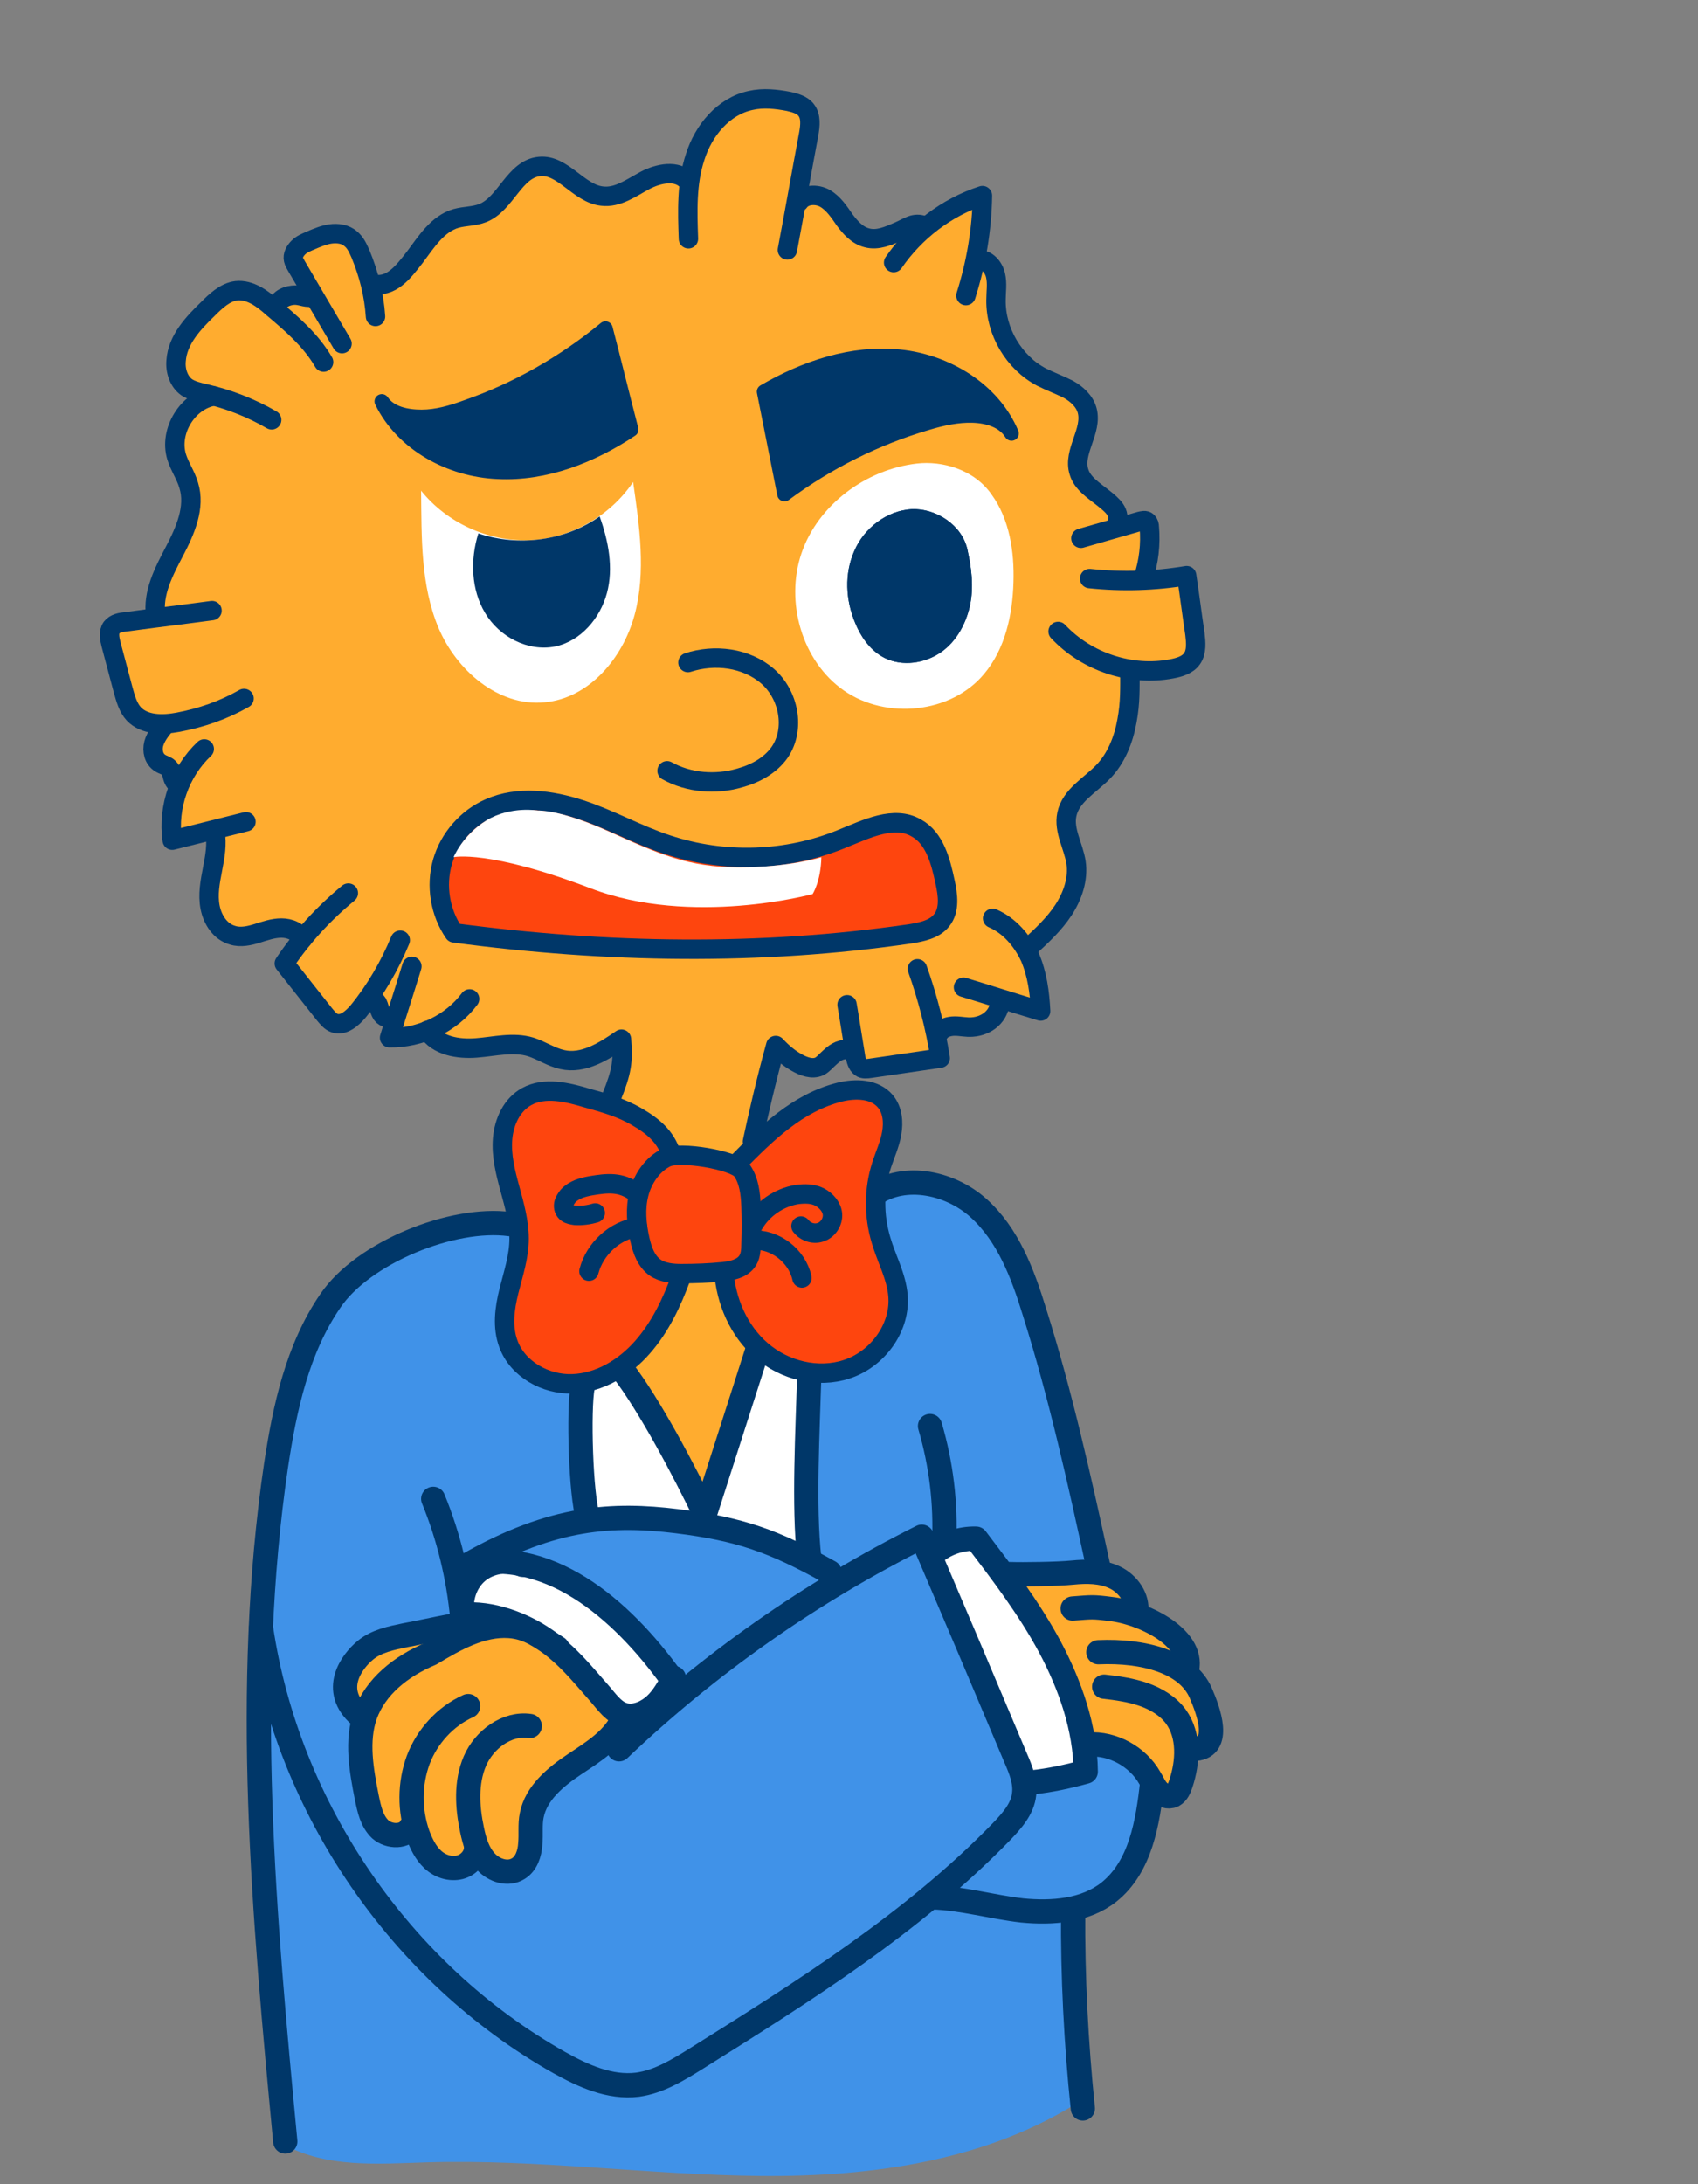 <?xml version="1.0" encoding="utf-8"?>
<!-- Generator: Adobe Illustrator 25.2.3, SVG Export Plug-In . SVG Version: 6.00 Build 0)  -->
<svg version="1.1" xmlns="http://www.w3.org/2000/svg" xmlns:xlink="http://www.w3.org/1999/xlink" x="0px" y="0px"
	 viewBox="0 0 350 450" style="enable-background:new 0 0 350 450;" xml:space="preserve">
<rect x="0" y="0" width="350" height="450" fill="#808080" stroke="none"/>
<style type="text/css">
	.st0{fill:none;stroke:#003769;stroke-width:5;stroke-linecap:round;stroke-linejoin:round;stroke-miterlimit:10;}
	.st1{fill:#4092E8;}
	.st2{fill:#FFAC2F;}
	.st3{fill:#FFFFFF;}
	.st4{fill:none;stroke:#003769;stroke-width:4;stroke-linecap:round;stroke-linejoin:round;stroke-miterlimit:10;}
	.st5{fill:#FE450E;}
	.st6{fill:#003769;stroke:#003769;stroke-width:3;stroke-linecap:round;stroke-linejoin:round;stroke-miterlimit:10;}
	.st7{fill:#003769;}
	.st8{fill:none;stroke:#FFFFFF;stroke-width:4;stroke-linecap:round;stroke-linejoin:round;stroke-miterlimit:10;}
	.st9{fill:none;stroke:#FFFFFF;stroke-linecap:round;stroke-linejoin:round;stroke-miterlimit:10;}
	.st10{fill:none;stroke:#003769;stroke-width:5.633;stroke-linecap:round;stroke-linejoin:round;stroke-miterlimit:10;}
	.st11{fill:#FE450E;stroke:#003769;stroke-width:4;stroke-linecap:round;stroke-linejoin:round;stroke-miterlimit:10;}
	.st12{fill:#FFAC2F;stroke:#003769;stroke-width:4;stroke-linecap:round;stroke-linejoin:round;stroke-miterlimit:10;}
	.st13{fill:#003769;stroke:#003769;stroke-width:4;stroke-linecap:round;stroke-linejoin:round;stroke-miterlimit:10;}
	.st14{fill:#FFFFFF;stroke:#003769;stroke-width:4;stroke-linecap:round;stroke-linejoin:round;stroke-miterlimit:10;}
	.st15{fill:none;stroke:#003769;stroke-width:2;stroke-linecap:round;stroke-linejoin:round;stroke-miterlimit:10;}
	.st16{fill:none;stroke:#003769;stroke-width:2;stroke-miterlimit:10;}
	.st17{fill:#89E2F5;}
	.st18{fill:#003769;stroke:#003769;stroke-width:5.633;stroke-linecap:round;stroke-linejoin:round;stroke-miterlimit:10;}
	.st19{fill:#4092E8;stroke:#003769;stroke-width:4;stroke-linecap:round;stroke-linejoin:round;stroke-miterlimit:10;}
	.st20{fill:none;stroke:#FFFFFF;stroke-width:2;stroke-linecap:round;stroke-linejoin:round;stroke-miterlimit:10;}
</style>
<g id="Calque_5">
	<path class="st1" d="M106.9,252.2l-23.5,2.6l-16.2,14.9l-9.8,28L53.9,346l0.2,53.3c0,0,4.2,42.4,4.4,42.5c8.8,4.9,19.4,4,29.4,3.7
		c23-0.7,45.9,2.6,69,2.8s46.9-3.2,66.2-15.7l-2.1-37.6l11.1-10.3l4.8-11.8l-0.9-7.9l-9.8-5l-2.2,5.2l-11.8,3.3l-21.8-50.3l8.5-0.4
		l8.3,6.3l18.1-0.9l-2-15.3l-9.6-35.6l-9-20.1l-10.2-7.9l-25.4,2l-23.8,62.5L106.9,252.2z"/>
	<polygon class="st2" points="123.4,276.8 145.5,259.4 158.7,276 146.7,310.2 	"/>
	<polygon class="st3" points="120.1,285.7 120.9,314 145.6,315.2 126.4,278.6 	"/>
	<polygon class="st3" points="156.3,277.6 145.4,313.5 167.6,321.2 166.4,280.3 	"/>
	<polygon class="st3" points="192.5,321.6 211,367.5 223.8,363.1 221.1,349 213.3,336.2 205.6,323.1 199.8,317.1 	"/>
	<polygon class="st3" points="96,332.2 96.6,322.9 106,321.4 120.1,327.4 141.1,348.8 130.3,356.7 122.6,348.2 114.3,338.4 
		103.5,332.6 	"/>
	<polygon class="st2" points="97.6,334 79.6,337.1 72.3,343 71.7,349.5 73.7,354.5 75.9,371.5 80.1,378 85.2,377.6 90.6,384 
		97.2,384 101.3,383.8 107.6,385.6 110.8,377.2 112.6,369.4 119.9,364 127.2,357.8 127.6,352.5 118.8,343.2 111.8,337.2 	"/>
	<polygon class="st2" points="209.1,323.7 228.9,324.7 235.1,330.4 244.3,338 246.3,343.9 249.8,354.9 245.9,360.6 242.4,370.7 
		231,360.6 223.4,359 218.5,342.5 	"/>
	<path class="st0" d="M105.1,252.2c-11.9-1.6-30.3,5.9-37,15.8c-6.8,9.9-9.4,22-11.2,33.9c-6.8,46.1-2.5,93,1.9,139.3"/>
	<path class="st0" d="M179.3,246.7c6.3-5.2,16.3-3.3,22.4,2.2c6.1,5.5,9.1,13.5,11.5,21.3c5.4,17.1,9.3,34.7,13.1,52.2"/>
	<path class="st0" d="M109.2,355.6c-4.7-0.7-9.4,2.8-11.3,7.2s-1.6,9.5-0.6,14.2c0.5,2.4,1.2,4.8,2.9,6.6c1.7,1.8,4.5,2.7,6.6,1.4
		c1.7-1,2.4-3.2,2.5-5.1c0.2-2-0.1-4,0.3-5.9c0.9-4.6,4.9-7.9,8.8-10.5s8.2-5.2,10.1-9.6"/>
	<path class="st0" d="M96.5,351.5c-4.7,2.1-8.5,6.3-10.3,11.1c-1.8,4.9-1.8,10.4-0.1,15.3c0.7,1.9,1.6,3.8,3.1,5.2
		c1.5,1.4,3.6,2.1,5.6,1.6s3.6-2.5,3.3-4.5"/>
	<path class="st0" d="M84.7,376.4c-1.1,2.2-4.5,2.1-6.3,0.5c-1.8-1.7-2.3-4.2-2.8-6.6c-1.1-5.6-2.2-11.6-0.3-17
		c2.1-5.8,7.3-10,13.5-12.6c5-3,10.4-6.1,16.2-5.7c4.1,0.3,6.4,2.3,9.9,4.5"/>
	<path class="st0" d="M227.6,347.5c2.7,0.3,5.5,0.7,8.1,1.6c2.6,0.9,5.1,2.4,6.7,4.6c2.8,3.9,2.5,9.3,1,13.8
		c-0.3,0.9-0.7,1.9-1.6,2.4c-1,0.5-2.2,0-3-0.8c-0.8-0.8-1.2-1.8-1.8-2.8c-2.5-4.4-7.6-7.2-12.6-6.9"/>
	<path class="st0" d="M226.4,340.4c9.4-0.4,18.3,2,21.1,8.4c1.7,3.9,4.2,11-1,11.5"/>
	<path class="st0" d="M221.1,331.4c4-0.3,4-0.4,7.9,0.1c6.9,0.8,17.8,6.2,15.5,13.1"/>
	<path class="st0" d="M208,324.3c3,0.1,10,0,13-0.3s6.1-0.3,8.8,1c2.7,1.3,4.8,4.2,4.4,7.2"/>
	<path class="st0" d="M93,335c-3.2,0.6-6.3,1.3-9.5,1.9c-2.9,0.6-5.9,1.2-8.2,3.1c-2.8,2.3-7.2,8.2-1.1,13.5"/>
	<path class="st0" d="M192.4,320.1c2.4-2.1,5.6-3.2,8.8-3.1c5.4,7.1,10.9,14.3,15.2,22.3c4.2,7.9,7.3,16.7,7.4,25.7
		c-3.6,1-7.3,1.8-11,2.2"/>
	<path class="st0" d="M107.7,322.4c-3-1.3-6.8-0.7-9.3,1.4c-2.5,2.1-3.7,5.7-3,8.9c5.6-0.6,12.5,1.9,17.1,5.2
		c4.6,3.3,7.2,6.6,10.9,10.8c1.6,1.8,3.2,4.3,5.6,4.7c2.2,0.4,4.5-0.7,6.1-2.2c1.6-1.5,2.7-3.5,3.8-5.5"/>
	<path class="st0" d="M171,323.9c-11.5-6.4-18.5-8.9-31.5-10.5c-13.1-1.6-25.5-1-42.9,8.9c17.5-3.6,32.7,10.4,42.8,24.9"/>
	<path class="st0" d="M127.6,360.4c18.5-17.6,39.6-32.4,62.4-43.8c6.5,15.2,13,30.5,19.4,45.7c1,2.3,2,4.8,1.7,7.3
		c-0.3,3.1-2.6,5.6-4.7,7.8c-18.3,18.8-40.8,32.9-63,46.8c-3.7,2.3-7.6,4.7-12,5.3c-5.7,0.7-11.2-1.8-16.2-4.6
		c-32.6-18.4-55.9-52.4-61.4-89.5"/>
	<path class="st0" d="M89.3,308.8c3.2,7.8,5.2,16.1,6,24.6"/>
	<path class="st0" d="M191.7,293.8c2.3,7.8,3.3,16,2.9,24.2"/>
	<path class="st0" d="M237.5,367.2c-0.9,8.3-2.4,17.4-8.9,22.6c-4.9,3.9-11.7,4.4-17.9,3.8c-6.2-0.7-12.3-2.5-18.5-2.7"/>
	<path class="st0" d="M221.2,393.6c-0.1,13.6,0.6,27.3,2,40.8"/>
	<path class="st0" d="M166.8,283.6c-0.3,10.7-1.2,26.8,0,37.4"/>
	<path class="st0" d="M120.1,285.7c-0.9,4.7-0.4,22.4,1.1,27"/>
	<path class="st0" d="M128.2,282.1c5.8,7.5,13,21.3,17.1,29.8c3-9.4,8-24.9,11-34.3"/>
</g>
<g id="Calque_2">
	<path class="st2" d="M78.7,67.4c0.1-4.1,0.1-8.4-1.5-12.2c-1.6-3.8-5.3-7-9.4-6.8c-3.2,0.2-6,2.6-6.8,5.7c-0.7,3.1,0.7,6.5,3.4,8.2
		c-3.5-2.1-7.5,1-11.5,0c-1.1-0.3-2.6-1.2-3.7-1.3c-2.2-0.3-4,2.4-5.6,3.9c-1.9,1.8-3.7,3.5-4.9,5.8c-1.2,2.2-1.6,5.1-0.4,7.3
		c0.6,1.2,1.7,2.2,1.9,3.5c0.5,2.6-2.1,4.6-3.4,6.9c-1.6,2.9-1.1,6.6-0.2,9.8c0.9,3.2,2.1,6.6,1.5,9.9c-0.7,4.3-4.2,7.9-4.2,12.3
		c0,1.9,0.6,4.1-0.6,5.5c-1.7,2-5.1,0.5-7.6,1.5c-1.8,0.7-2.8,2.6-3,4.5c-0.2,1.9,0.3,3.8,0.8,5.6c0.8,2.7,1.5,5.5,3.1,7.9
		s4.1,4.2,7.1,4.3c-1.5,1.2-2.3,3.1-2.2,5s1.1,3.7,2.6,4.8l3.8,2l-2.8,10.7l9.4-0.8l-0.8,15.3l3.2,5.5l6.9,0.4l7.3,0l-1.5,6.9l5,5.9
		l5.6,5.7l5.2-5l4.2,2.2l2,4.8l9.1-2l1.7,4.2l10.1,0.1l8.7,1.1l4.5,2.2l7.2-1.3l5.7-2.7l-1.7,10.1l4.8,6.1l4.2,4.1l7.4,1.8l5.5,1.3
		h5.8l2.6-13.3l2.8-8.8l7.4,3.6l6.8-3.3l3.2,3.1l15.8-2l0.6-6l6.2,0l5.2-2.3l3-4.1l6.3,2.3l-1.8-8.2l-2.3-4.5l7.4-6.1l3.9-8.2
		l-1-6.4l-0.9-5.4l3.9-6l6.1-7.1l1.8-7.4l0.5-10.4l13.3-1.5l-1.3-17l-7.8,0l0.2-11.3l-5.4-0.3l-3.7-6.7l0.1,0.7l-3.8-3.5l0.3-8.7
		l-1.1-6.8l-8.7-7.4l-6.5-5.1L205.6,59l-2.2-6.1l-0.7-11.3l-14.1,5.7L180,49l-5.4-3.4l-5-5.5l-4.7,0.3l1.4-17.1l-8.9-3.7l-7.6,2.6
		l-5.1,7.5l-3.2,5.3l-7.5,2.5l-9.7,2.7l-8.4-4.5l-6.8-1.4l-6,7.7l-7.4,2.9l-6.4,2l-5.1,6.5l-4.2,4.5l-3.5,2.8L78.7,67.4z"/>
	<polygon class="st5" points="139,238.3 129.8,230.2 114.7,225.5 104.4,229.5 105.8,243 107.1,253.6 105.3,265.5 104.9,276.6 
		111.5,283.6 126.1,283.4 133.4,276.3 138.9,267.1 143.9,262.8 150,263.5 152.9,272.6 160.7,279.8 171.6,282.2 180.5,278.4 
		184.6,270.9 183.4,260.6 181.2,250.5 181.4,242.5 184.1,233.4 181.3,226.6 173.3,224.6 165.5,229 157.3,235.1 149.8,240 	"/>
	<path class="st4" d="M137.3,238.5c-2.8,1.4-4.8,4.3-5.6,7.4c-0.8,3.1-0.5,6.4,0.2,9.5c0.5,2.2,1.3,4.5,3.2,5.8
		c1.5,1,3.5,1.2,5.3,1.2c2.9,0,5.8-0.1,8.7-0.4c1.8-0.2,3.7-0.6,4.8-2c0.8-1,0.9-2.4,0.9-3.7c0.1-2.6,0.1-5.2,0-7.8
		c-0.1-2.6-0.4-5.3-1.9-7.4C151.3,239,140.1,237.1,137.3,238.5z"/>
	<path class="st4" d="M155.3,252.3c1.9-3.3,5.3-5.6,9-6.2c1.6-0.2,3.2-0.2,4.6,0.5c1.4,0.7,2.6,2.1,2.7,3.6c0.1,1.5-0.9,3.1-2.3,3.6
		c-1.4,0.6-3.2,0.1-4.2-1.2"/>
	<path class="st4" d="M155.1,255.5c4.6-0.3,9.2,3.2,10.2,7.8"/>
	<path class="st4" d="M130.8,245.5c-2.9-2-5.5-1.8-9-1.2c-1.7,0.3-3.5,0.8-4.7,2.1c-0.4,0.5-0.8,1.1-0.9,1.7
		c-0.1,0.7,0.1,1.4,0.7,1.8c0.4,0.3,1,0.4,1.6,0.5c1.4,0.1,2.9-0.1,4.2-0.5"/>
	<path class="st4" d="M131.4,252.8c-4.7,0.7-8.8,4.5-10,9.1"/>
	<path class="st4" d="M151.8,239.8c6.3-6.4,12.6-12.6,21.3-14.8c3.3-0.8,7.2-0.7,9.4,1.9c1.5,1.8,1.7,4.3,1.3,6.6
		c-0.4,2.3-1.4,4.4-2.1,6.6c-1.6,5-1.6,10.4-0.1,15.4c1.1,3.8,3.2,7.5,3.5,11.5c0.5,6.2-3.7,12.3-9.5,14.7
		c-5.8,2.4-12.7,1.1-17.7-2.7c-5-3.8-7.9-9.8-8.6-16"/>
	<path class="st4" d="M138.3,237.7c-1.1-3.5-3.7-5.7-7-7.6c-3.2-1.9-6.8-2.9-10.4-3.9c-4-1.2-8.6-2.3-12.3-0.3
		c-3.1,1.7-4.7,5.2-5,8.7c-0.3,3.5,0.6,7,1.5,10.3s1.9,6.8,1.9,10.3c0,3.7-1.2,7.2-2.1,10.8c-0.9,3.6-1.4,7.4-0.1,10.9
		c1.9,5.2,7.7,8.4,13.2,8.2c5.6-0.2,10.7-3.3,14.4-7.5c3.7-4.2,6.1-9.3,8-14.5"/>
	<path class="st4" d="M141.9,49.2c-0.2-5.7-0.4-11.5,1.4-16.9c1.7-5.4,5.8-10.4,11.4-11.6c2.6-0.6,5.3-0.3,7.9,0.2
		c1.3,0.3,2.8,0.7,3.6,1.8c1,1.3,0.8,3.2,0.5,4.9c-1.5,8-2.9,16-4.4,23.9"/>
	<path class="st4" d="M184.2,54.1c4.4-6.4,10.9-11.4,18.3-13.8c-0.1,7-1.3,14-3.4,20.6"/>
	<path class="st4" d="M222.8,110.9c4.1-1.2,8.1-2.3,12.2-3.5c0.5-0.1,1.1-0.3,1.5,0.1c0.3,0.3,0.4,0.7,0.4,1.1
		c0.3,3.5-0.1,7.1-1.2,10.4"/>
	<path class="st4" d="M224.6,119.2c6.7,0.7,13.4,0.5,20-0.6c0.6,4,1.1,8,1.7,12c0.2,1.7,0.4,3.7-0.6,5.1c-0.9,1.3-2.6,1.8-4.2,2.1
		c-8.4,1.6-17.5-1.4-23.4-7.7"/>
	<path class="st4" d="M204.6,189.2c3.5,1.5,6.1,4.6,7.7,8c1.5,3.5,2,7.3,2.2,11.1c-5.3-1.6-10.6-3.3-15.9-4.9"/>
	<path class="st4" d="M189.1,199.6c2.1,5.9,3.7,12.1,4.7,18.4c-4.8,0.7-9.6,1.4-14.4,2.1c-0.7,0.1-1.5,0.2-2-0.2
		c-0.7-0.5-1-1.6-1.1-2.5c-0.6-3.5-1.1-6.9-1.7-10.4"/>
	<path class="st4" d="M71.8,184c-5.1,4.2-9.5,9-13.2,14.5c2.8,3.5,5.5,7,8.3,10.5c0.6,0.7,1.2,1.5,2.1,1.8c1.8,0.6,3.6-1,4.8-2.4
		c3.6-4.4,6.5-9.4,8.7-14.7"/>
	<path class="st4" d="M84.9,199.1c-1.5,4.9-3.1,9.8-4.6,14.7c6.3,0.1,12.7-2.9,16.5-8"/>
	<path class="st4" d="M42.1,154.3c-5,4.7-7.6,12-6.6,18.8c5.1-1.3,10.1-2.5,15.2-3.8"/>
	<path class="st4" d="M43.7,125.8c-5.9,0.8-11.8,1.5-17.7,2.3c-1.1,0.1-2.3,0.3-3,1.2c-0.7,1-0.4,2.3-0.1,3.5
		c0.8,3.1,1.7,6.3,2.5,9.4c0.5,1.8,1,3.6,2.2,4.9c2.2,2.3,5.9,2.3,9.1,1.7c4.8-0.9,9.4-2.5,13.6-4.9"/>
	<path class="st4" d="M56,86.5c-4.3-2.5-9-4.3-13.8-5.4c-1.3-0.3-2.6-0.6-3.7-1.3c-1.7-1.2-2.4-3.5-2.2-5.5
		c0.3-4.3,3.5-7.7,6.6-10.7c1.6-1.6,3.5-3.4,5.8-3.7c2.8-0.3,5.4,1.6,7.5,3.5c3.9,3.3,7.9,6.7,10.5,11.2"/>
	<path class="st4" d="M70.5,70.8c-3.1-5.3-6.3-10.7-9.4-16c-0.2-0.4-0.5-0.8-0.6-1.3c-0.2-0.9,0.3-1.8,1-2.5s1.5-1,2.4-1.4
		c1.4-0.6,2.8-1.2,4.2-1.4c1.5-0.2,3.1,0,4.2,1c1,0.8,1.5,2,2,3.1c1.7,4.1,2.8,8.4,3.1,12.9"/>
	<path class="st4" d="M126.1,225.9c2-5,2.4-7.1,2-11.8c-3.6,2.5-7.9,5.2-12.2,4.2c-2.3-0.5-4.3-1.9-6.5-2.6
		c-3.6-1.1-7.4-0.1-11.2,0.2c-3.7,0.3-8.1-0.4-10.1-3.6"/>
	<path class="st4" d="M155.1,235.2c1-4.7,2.8-12.6,4.8-19.8c1.3,1.4,2.7,2.6,4.3,3.5c1.4,0.8,3.2,1.5,4.7,0.8
		c0.8-0.4,1.4-1.2,2.1-1.8c1.4-1.3,2.5-1.9,4.4-1.6"/>
	<path class="st4" d="M193.6,212.8c0.6-1,2-1.4,3.2-1.4c1.2,0,2.4,0.3,3.6,0.2c3.1-0.2,5.7-2.4,5.7-5.4"/>
	<path class="st4" d="M212.2,195.1c2.5-2.3,5.1-4.7,7-7.6c1.9-2.9,3.1-6.4,2.6-9.8c-0.5-3.3-2.6-6.6-1.9-9.9c0.8-3.9,4.8-6,7.5-8.8
		c2.7-2.8,4.2-6.6,4.9-10.5c0.7-3.8,0.6-6.6,0.6-10.5"/>
	<path class="st4" d="M201.7,53.5c1.7-0.1,3.1,1.5,3.5,3.2c0.4,1.7,0.1,3.4,0.1,5.1c-0.1,6.5,3.7,12.9,9.4,15.9
		c1.8,0.9,3.7,1.6,5.5,2.5c1.8,1,3.4,2.5,3.9,4.4c1.1,4.2-3,8.5-1.7,12.6c0.7,2.4,3,3.8,5,5.4s3.6,2.9,2.8,5.3"/>
	<path class="st4" d="M164.7,41.6c1.1-1.6,3.7-1.7,5.4-0.7c1.7,1,2.9,2.8,4,4.4c1.2,1.6,2.6,3.2,4.6,3.7c2.2,0.6,4.4-0.4,6.5-1.3
		c2.1-0.9,3.2-2,5.3-1.2"/>
	<path class="st4" d="M76.7,58.5c3.9,0.9,6.4-2.4,8.8-5.5c2.4-3.2,4.7-6.9,8.5-8c1.8-0.5,3.7-0.4,5.5-1.1c4.8-1.9,6.5-9.1,11.7-9.6
		c4.8-0.5,8.1,5.6,12.9,6.1c3.2,0.4,6-1.7,8.8-3.2c2.8-1.5,6.7-2.3,8.8,0.1"/>
	<path class="st4" d="M57.2,63c0.3-1.5,2.1-2.2,3.7-2.2c1.6,0.1,2.2,0.7,3.7,0.3"/>
	<path class="st4" d="M44.1,81.6c-5.4,0.9-9.3,7.2-7.7,12.5c0.6,2,1.9,3.8,2.5,5.9c1.4,4.5-0.7,9.3-2.9,13.5s-4.6,8.7-3.9,13.4"/>
	<path class="st4" d="M34,149.4c-1,1.2-1.9,2.4-2.3,3.8c-0.4,1.5,0,3.2,1.3,4c0.6,0.4,1.3,0.5,1.8,1c0.5,0.5,0.6,1.2,0.8,1.9
		c0.2,0.7,0.6,1.4,1.3,1.5"/>
	<path class="st4" d="M44.3,171.3c0.5,2.6,0,5.2-0.5,7.8c-0.5,2.6-1,5.2-0.5,7.8c0.5,2.6,2.1,5.1,4.7,5.8c1.6,0.5,3.4,0.1,5-0.4
		c1.6-0.5,3.3-1.1,5-1.1c1.7,0,3.5,0.7,4.3,2.3"/>
	<path class="st4" d="M76,205.6c0.7,0,1.4,0.5,1.8,1.1c0.3,0.6,0.4,1.3,0.7,1.9c0.5,1.1,1.4,1.2,2.6,1"/>
</g>
<g id="Calque_4">
</g>
<g id="Calque_9">
</g>
<g id="Calque_6">
	<path class="st3" d="M189,95.5c-10.5,1.2-20.4,8.5-23.8,18.5s0.1,22.3,8.8,28.3c8.7,6,22,4.7,28.8-3.4c4.4-5.2,5.9-12.2,6.1-18.9
		c0.2-6.3-0.8-13-4.5-18.1C200.8,96.7,194.2,94.9,189,95.5z"/>
	<path class="st4" d="M141.8,136.5c5.5-1.8,12-1,16.4,2.8c4.4,3.8,5.8,10.9,2.5,15.7c-1.9,2.7-5,4.4-8.3,5.3
		c-4.9,1.4-10.4,1-14.9-1.5"/>
	<path class="st7" d="M199.4,113.2c-1.1-5-6.4-8.5-11.5-8.3c-5.1,0.3-9.8,3.9-11.8,8.6c-2.1,4.7-1.8,10.2,0.2,14.9
		c1.1,2.7,2.9,5.3,5.4,6.8c3.5,2.1,8.1,1.7,11.6-0.4s5.7-5.9,6.6-9.9C200.8,120.9,200.2,116.8,199.4,113.2z"/>
	<path class="st7" d="M199.4,113.2c-1.1-5-6.4-8.5-11.5-8.3c-5.1,0.3-9.8,3.9-11.8,8.6c-2.1,4.7-1.8,10.2,0.2,14.9
		c1.1,2.7,2.9,5.3,5.4,6.8c3.5,2.1,8.1,1.7,11.6-0.4s5.7-5.9,6.6-9.9C200.8,120.9,200.2,116.8,199.4,113.2z"/>
	<path class="st6" d="M78.7,82.7c4.3,8.8,14.1,14.1,23.9,14.5c9.8,0.5,19.4-3.3,27.5-8.7c-1.8-6.9-3.5-13.9-5.3-20.8
		c-8.5,7-18.3,12.6-28.7,16.2c-3,1.1-6.1,2-9.2,2S80.4,85.2,78.7,82.7z"/>
	<path class="st6" d="M208.5,89.3c-3.8-9-13.3-14.8-23.1-15.8c-9.7-1-19.5,2.3-27.9,7.2c1.4,7,2.8,14,4.2,21.1
		c8.9-6.6,18.9-11.6,29.5-14.7c3-0.9,6.2-1.6,9.3-1.5C203.7,85.7,206.9,86.7,208.5,89.3z"/>
	<path class="st3" d="M86.8,101.1c5.3,6.6,13.8,10.5,22.3,10.2s16.7-5,21.4-12c1.3,9.1,2.7,18.5,0.3,27.4s-9.4,17.2-18.6,18
		c-9.5,0.9-18.1-6.6-21.8-15.3C86.7,120.6,86.9,110.8,86.8,101.1z"/>
	<path class="st7" d="M98.6,109.9c-1.7,5.4-1.5,11.6,1.4,16.4c2.9,4.9,8.8,8,14.4,6.9c5.3-1.1,9.3-5.8,10.7-11s0.3-10.8-1.5-15.8
		C116.5,111.4,107,112.7,98.6,109.9z"/>
	<g>
		<path class="st11" d="M93.6,192.2c-2.9-4.2-3.8-9.7-2.4-14.6c1.4-4.9,5.1-9.1,9.7-11.1c5.9-2.6,12.7-1.7,18.8,0.3
			c6.1,2,11.7,5.2,17.8,7.2c11.7,3.9,24.7,3.5,36.1-1.2c5-2,10.7-4.9,15.3-2.2c3.8,2.1,5,6.9,5.9,11.1c0.6,2.7,1,5.8-0.7,7.9
			c-1.5,1.9-4.1,2.4-6.5,2.8C156.7,196.9,125.1,196.4,93.6,192.2z"/>
		<path class="st3" d="M169.3,176.6c-0.1,5-1.8,7.6-1.8,7.6s-24.9,6.8-45.8-1.2c-21-8-28.2-6.4-28.2-6.4s1.8-4.5,6.8-7.6
			c5-3,10.6-2,10.6-2s4.4-0.3,14.6,4.3c10.2,4.6,16.4,7.4,26.8,7.4S169.3,176.6,169.3,176.6z"/>
	</g>
</g>
<g id="Calque_7">
</g>
</svg>
